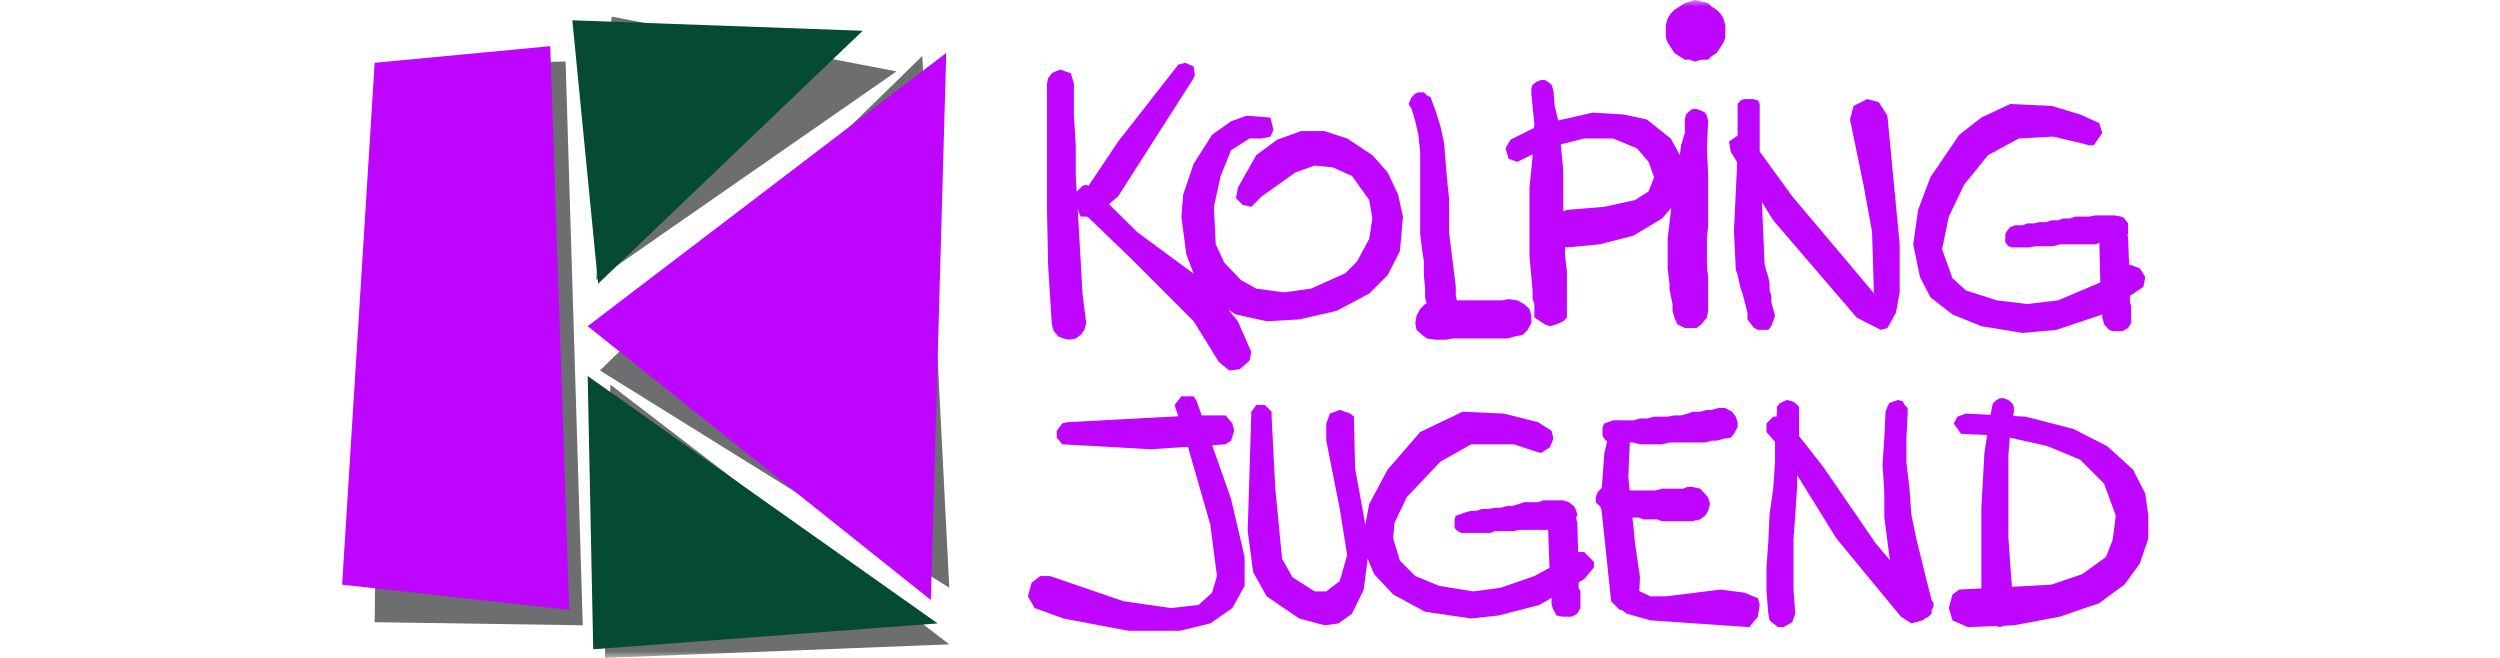 <svg width="190" height="50" viewBox="0 0 190 50" fill="none" xmlns="http://www.w3.org/2000/svg">
<mask id="mask0_1_11" style="mask-type:alpha" maskUnits="userSpaceOnUse" x="0" y="0" width="190" height="50">
<rect width="190" height="50" fill="#D9D9D9"/>
</mask>
<g mask="url(#mask0_1_11)">
<path fill-rule="evenodd" clip-rule="evenodd" d="M126.599 2.339V1.917L126.739 1.404L126.972 1.029L127.252 0.749L128.045 0.234L128.791 0L129.818 0.234L130.098 0.514L130.471 0.749L130.751 1.029L130.985 1.404L131.124 1.917V2.853L130.985 3.227L130.471 4.023L130.098 4.256L129.818 4.537H129.305L128.791 4.677L128.419 4.537H128.045L127.252 4.023L126.739 3.227L126.599 2.853V2.339V2.339Z" fill="#BE05FF"/>
<path fill-rule="evenodd" clip-rule="evenodd" d="M28.986 4.911L42.985 4.677L44.291 47.521L28.473 47.287L28.986 4.911V4.911ZM45.597 28.156L70.093 4.256L72.146 44.667L45.597 28.156ZM46.484 1.263L45.317 21.281L68.134 5.426L46.484 1.263ZM46.39 29.233L72.146 48.97L45.971 50L46.39 29.233Z" fill="#6D6E70"/>
<path fill-rule="evenodd" clip-rule="evenodd" d="M28.473 4.771L41.818 3.508L43.264 46.351L26 44.433L28.473 4.771V4.771ZM44.664 24.789L71.913 4.023L70.746 45.603L44.664 24.789Z" fill="#BE05FF"/>
<path fill-rule="evenodd" clip-rule="evenodd" d="M43.497 1.543L45.457 21.562L65.567 2.339L43.497 1.543ZM44.663 28.577L71.26 47.38L45.084 49.344L44.663 28.577V28.577Z" fill="#054A34"/>
<path fill-rule="evenodd" clip-rule="evenodd" d="M81.618 6.361V8.793L81.758 11.038V13.377L81.899 15.715L82.271 22.31L82.552 24.556L82.412 25.07L82.132 25.444L81.758 25.725L81.245 25.819L80.826 25.725L80.452 25.584L80.079 25.164L79.939 24.649L79.659 20.253L79.566 15.715V6.361L79.659 5.94L79.939 5.566L80.219 5.426L80.592 5.286L80.966 5.426L81.386 5.566L81.618 6.361V6.361Z" fill="#BE05FF"/>
<path fill-rule="evenodd" clip-rule="evenodd" d="M90.717 5.94L84.978 14.92L83.438 16.23L82.785 16.464H82.132L81.758 15.575L82.785 14.032L84.978 10.758L89.551 4.911L90.063 4.771L90.717 5.051L90.81 5.706L90.717 5.94V5.94Z" fill="#BE05FF"/>
<path fill-rule="evenodd" clip-rule="evenodd" d="M83.158 14.406L86.424 17.633L91.743 21.562L94.076 24.415L95.102 26.754L94.963 27.409L94.216 28.063L93.423 28.156L92.629 27.502L90.717 24.415L86.05 19.738L82.551 16.37L81.618 15.201V14.78L82.271 14.125L82.551 14.032L83.158 14.406V14.406Z" fill="#BE05FF"/>
<path fill-rule="evenodd" clip-rule="evenodd" d="M95.895 10.524H94.963L93.563 11.412L92.769 13.377L92.257 15.716L92.396 18.569L93.05 19.972L94.31 21.282L95.476 21.936L97.577 22.217L99.629 21.936L102.242 20.767L103.128 19.878L104.061 18.147L104.295 16.604L104.061 15.201L102.754 13.377L101.308 12.722L99.909 12.582L98.463 13.097L95.895 14.92L95.103 15.716L94.45 15.575L93.936 15.061L94.076 14.265L95.476 11.787L97.062 10.618L98.882 9.962H100.655L102.382 10.524L104.295 11.787L105.46 13.097L106.254 14.781L106.627 16.464L106.395 19.083L105.46 20.907L104.061 22.31L101.589 23.62L98.742 24.275L96.269 24.415L93.936 23.901L91.977 22.732L90.95 21.422L90.157 19.317L89.784 16.464L89.923 14.781L90.717 12.441L92.117 10.243L93.563 9.215L94.73 8.793L96.55 8.934L96.783 9.869L96.55 10.384L95.895 10.524V10.524ZM108.727 7.39L109.1 8.419L109.474 9.589L109.753 10.898L109.987 13.751L110.127 15.061V17.633L110.64 21.796V22.451L110.78 23.105V24.415L110.64 24.93L110.406 25.303L109.987 25.444L109.753 25.585L109.241 25.444L108.821 25.303L108.588 24.93L108.448 24.415V23.246L108.307 22.591V21.936L108.214 20.907V19.878L108.074 18.943L107.933 17.774V11.553L107.795 10.243L107.561 9.215L107.28 8.279L107.048 7.905L107.28 7.39L107.561 7.11L107.795 7.016H108.214L108.448 7.25L108.727 7.39V7.39Z" fill="#BE05FF"/>
<path fill-rule="evenodd" clip-rule="evenodd" d="M108.961 22.965L109.615 22.825H114.14L114.654 22.731L115.307 22.825L115.819 23.105L116.24 23.48L116.379 23.994V24.556L116.1 25.07L115.726 25.444L115.073 25.584L114.561 25.725H110.406L109.894 25.819H109.1L108.448 25.725L108.074 25.444L107.655 25.07L107.562 24.556L107.655 23.994L107.933 23.48L108.308 23.105L108.961 22.965V22.965ZM118.06 6.876L118.153 8.045L118.433 9.215L118.572 10.524L118.806 12.862V16.744L118.947 18.147V19.457L119.086 20.626V24.134L118.806 24.415L118.294 24.649L117.78 24.789L117.406 24.649L116.613 24.134V23.105L116.474 22.731V22.077L116.24 19.457V14.265L116.474 11.927V10.618L116.613 9.448L116.379 7.11V6.736L116.474 6.455L116.753 6.221L117.127 6.08H117.406L117.639 6.221L117.92 6.455L118.06 6.876Z" fill="#BE05FF"/>
<path fill-rule="evenodd" clip-rule="evenodd" d="M114.794 10.618L117.127 9.448L121.045 8.559L123.378 8.7L125.152 9.075L126.972 10.524L127.905 12.208L128.138 13.611L127.764 14.92L126.318 16.604L124.126 17.914L121.56 18.569L119.086 18.803L117.92 18.428L117.546 17.4L117.92 16.37L119.086 15.95L121.932 15.716L124.266 15.201L125.291 14.547L125.712 13.471L125.291 12.302L124.405 11.272L122.585 10.524H120.393L117.405 11.272L115.307 12.302L114.654 12.068L114.42 11.272L114.794 10.618V10.618Z" fill="#BE05FF"/>
<path fill-rule="evenodd" clip-rule="evenodd" d="M129.818 9.215L129.725 11.272L129.818 13.237V17.119L129.725 18.147V20.113L129.818 21.141V23.62L129.725 24.135L129.305 24.649L128.931 24.93H128.045L127.485 24.649L127.252 24.135L127.111 23.62V23.105L126.972 22.451L126.878 21.936V21.563L126.74 20.393V18.147L126.878 16.979L127.111 14.92L127.252 14.032L127.485 13.097L127.764 11.038L128.045 10.103V9.075L128.138 8.7L128.419 8.419L128.652 8.279H128.931L129.305 8.419L129.584 8.559L129.725 8.794L129.818 9.215V9.215ZM133.737 8.419V11.553L134.111 20.113L134.251 20.626L134.391 21.047L134.485 21.563V22.077L134.623 22.451V22.966L134.904 23.994L134.623 24.789L134.391 25.07H133.598L133.317 24.93L133.084 24.649L132.805 24.275V23.76L132.712 23.386L132.431 22.31L132.291 21.936L132.057 20.907L131.918 20.487L131.778 17.54L131.918 14.64L132.057 11.694V7.905L132.291 7.625L132.571 7.531H133.224L133.598 7.625L133.737 7.905V8.419V8.419Z" fill="#BE05FF"/>
<path fill-rule="evenodd" clip-rule="evenodd" d="M133.084 10.618L136.21 14.92L142.556 22.451L142.416 22.31L142.277 17.633L141.622 14.032L140.596 9.075L140.876 8.045L141.903 7.531L142.789 7.765L143.442 8.794L144.376 18.569V22.217L144.095 23.76L143.442 24.93L142.93 25.07L141.11 24.135L134.764 16.744L131.545 11.553L131.404 10.758L132.15 10.243H132.571L133.084 10.618V10.618ZM81.105 32.086L90.717 31.571H93.143L93.657 32.18L93.797 32.742L93.563 33.489L93.143 33.769L87.451 34.144L80.732 33.769L80.312 33.255V32.742L80.732 32.18L81.105 32.086V32.086Z" fill="#BE05FF"/>
<path fill-rule="evenodd" clip-rule="evenodd" d="M90.951 30.494L93.563 37.932L94.59 42.329V44.526L93.657 46.211L91.977 47.38L89.644 47.942H85.771L80.826 47.005L78.632 46.211L78.119 45.322L78.399 44.293L79.052 43.779H79.799L85.398 45.696L88.991 46.211L91.091 45.976L92.117 45.041L92.49 43.779L91.977 39.851L90.297 34.003L89.271 30.776L89.784 30.122H90.717L90.951 30.494V30.494ZM96.643 31.665L96.923 37.138L97.437 42.468L98.23 43.872L99.91 44.947H100.796L101.822 44.152L102.383 42.188L101.822 38.681L100.796 33.489V32.18L101.075 31.431L101.822 31.15L102.616 31.431L102.895 31.665L102.988 35.593L104.062 41.534L103.642 44.808L102.754 46.633L101.73 47.38L100.656 47.521L98.743 47.005L96.27 45.322L95.243 43.498L94.823 40.364L95.103 31.29L95.476 30.776H96.129L96.643 31.29V31.665V31.665Z" fill="#BE05FF"/>
<path fill-rule="evenodd" clip-rule="evenodd" d="M116.613 34.284L115.073 33.769H111.807L109.474 35.079L106.909 37.792L105.975 39.756L105.881 40.925L106.395 42.609L107.561 43.779L109.381 44.526L111.947 44.947L114.047 44.667L116.613 43.779L119.973 41.954H120.393L121.139 42.702V43.124L120.393 44.013L116.986 45.976L113.906 46.772L111.807 47.005L108.307 46.492L105.881 45.181L104.436 43.638L103.781 42.095L103.642 40.505L104.061 38.306L105.46 35.686L107.933 32.834L111.154 31.29L114.28 31.431L116.893 32.085L117.92 32.741L118.06 33.348L117.78 34.003L117.127 34.425L116.613 34.284V34.284Z" fill="#BE05FF"/>
<path fill-rule="evenodd" clip-rule="evenodd" d="M111.294 38.961L111.807 38.821H112.226L112.6 38.681H113.113L113.627 38.587H114.047L114.561 38.447H114.933L115.446 38.306L115.819 38.167H116.893L117.267 38.026H118.806L119.225 38.167L119.599 38.447L119.74 38.681L119.878 39.101L119.599 39.851L119.225 40.13L118.806 40.271H115.446L115.073 40.364H113.627L113.253 40.505H111.061L110.78 40.364L110.547 40.13V39.476L110.64 39.195L110.921 39.101L111.294 38.961V38.961Z" fill="#BE05FF"/>
<path fill-rule="evenodd" clip-rule="evenodd" d="M119.879 39.756L119.973 43.497V44.667L120.112 44.947V46.21L119.879 46.632L119.459 46.865H118.713L118.294 46.772L118.06 46.35L117.92 45.976V45.041L117.78 44.808V43.638L117.639 39.756L117.78 39.194L118.294 38.681H119.086L119.459 38.96L119.74 39.194L119.879 39.756V39.756ZM123.893 32.973L123.752 36.247L124.266 41.3L124.639 43.872L124.546 45.696L123.893 46.35H123.099L122.446 45.696L121.653 38.166L121.932 34.425L122.446 32.319L122.959 31.946L123.612 32.085L123.986 32.6L123.893 32.973Z" fill="#BE05FF"/>
<path fill-rule="evenodd" clip-rule="evenodd" d="M122.585 31.946H124.126L124.638 31.805H125.152L125.712 31.665H126.739L127.252 31.571H127.764L128.278 31.431L128.652 31.29H129.212L129.725 31.15H130.098L130.611 31.01H131.123L131.637 31.29L131.918 31.665L132.057 32.085V32.459L131.778 32.973L131.544 33.255L130.984 33.348L130.47 33.489H130.098L129.584 33.629H126.878L126.317 33.769H124.638L124.126 33.629H122.213L121.932 33.348L121.792 33.114V32.459L121.932 32.18L122.213 32.085L122.585 31.946V31.946ZM122.725 36.997L122.959 37.138H123.239L123.473 37.277H125.805L126.317 37.138H127.905L128.278 36.997H128.558L129.212 37.138L129.817 37.792L129.958 38.306L129.817 38.821L129.584 39.194L129.212 39.475L128.558 39.616H126.317L125.946 39.475H124.919L124.545 39.335H123.985L123.612 39.194L123.099 39.101H122.818L122.446 38.96H122.072L121.792 38.821L121.56 38.447L121.279 38.166V37.792L121.419 37.417L121.932 36.856H122.306L122.725 36.997V36.997ZM124.638 44.947L125.432 45.322H126.599L130.751 44.808L132.571 45.041L133.598 45.463L133.737 45.976L133.598 46.865L132.943 47.66L125.432 47.146L123.612 46.632L122.959 46.117L122.818 45.322L123.239 44.667L123.985 44.526L124.638 44.947V44.947ZM136.724 31.29V33.114L136.583 35.079V36.997L136.443 39.101L136.304 41.019V44.808L136.443 46.632L136.304 47.005L136.21 47.287L135.79 47.521L135.557 47.66H135.137L134.763 47.38L134.484 47.146L134.391 46.632L134.251 44.947V43.124L134.391 41.16L134.484 39.101L134.763 37.138L134.904 35.079V33.114L135.044 31.29V30.917L135.277 30.635L135.79 30.401L136.21 30.494L136.443 30.635L136.724 30.917V31.29V31.29Z" fill="#BE05FF"/>
<path fill-rule="evenodd" clip-rule="evenodd" d="M135.79 31.946L138.544 35.453L142.556 41.3L146.289 45.696L146.568 46.633L146.055 47.146L145.262 47.38L144.469 46.865L139.57 40.926L135.277 34.003L134.251 32.834V32.18L134.763 31.665H135.416L135.79 31.946V31.946Z" fill="#BE05FF"/>
<path fill-rule="evenodd" clip-rule="evenodd" d="M144.983 31.431L144.888 33.255V35.172L145.122 37.138L145.262 39.101L145.636 40.926L146.055 42.609L146.43 44.152L146.801 45.603L146.942 45.837V46.117L146.801 46.351V46.633L146.568 46.865L146.289 47.005L146.148 47.146H145.915L145.636 47.287L145.402 47.146H145.122L144.983 47.005L144.749 46.865V46.633L144.609 46.492L144.095 44.947L143.723 43.264L143.208 39.335V37.417L143.069 35.313L143.208 33.255L143.302 31.29L143.442 30.917L143.582 30.635L143.956 30.494L144.235 30.401L144.609 30.494L144.749 30.776L144.983 31.01V31.431V31.431ZM153.055 31.29L152.774 32.835L152.635 34.659V40.785L152.774 42.843L152.914 44.667L153.055 46.351L152.914 46.865L152.635 47.287L152.402 47.521L151.981 47.66L151.468 47.521L151.094 47.38L150.815 47.005L150.722 46.633L150.582 44.808V38.587L150.815 34.425L151.094 32.6L151.375 31.01L151.468 30.635L151.747 30.401L151.981 30.261H152.261L152.635 30.401L152.914 30.635L153.055 30.917V31.29V31.29Z" fill="#BE05FF"/>
<path fill-rule="evenodd" clip-rule="evenodd" d="M149.415 31.431L153.941 31.665L157.581 32.6L160.147 33.91L162.106 35.686L163.039 37.51L163.273 39.194V40.925L162.62 42.843L161.453 44.433L159.54 45.837L156.554 46.865L153.055 47.521L149.555 47.66L148.388 47.146L148.109 46.211L148.388 45.181L148.903 44.808L155.901 44.433L158.234 43.639L160.054 42.329L160.566 41.019L160.8 39.194L159.913 36.763L158.093 34.938L155.621 33.91L152.121 33.114L149.041 32.973L148.481 32.18L148.762 31.665L149.415 31.431V31.431ZM158.234 10.898L156.04 10.383L153.428 10.524L151.094 11.787L149.274 14.032L148.109 16.464L147.595 18.943L148.388 21.141L149.415 22.077L151.747 22.825L154.081 23.105L156.414 22.825L160.054 21.281L161.874 20.112L162.62 20.393L163.039 21.047L162.899 21.796L159.773 23.9L156.274 25.07L153.708 25.303L150.582 24.789L148.388 23.9L146.708 22.591L145.915 21.047L145.403 18.568L145.775 15.949L146.708 13.471L148.903 10.243L150.582 8.933L152.774 7.905L155.901 8.045L158.093 8.7L159.54 9.355L159.773 10.103L159.121 11.038H158.746L158.234 10.898V10.898Z" fill="#BE05FF"/>
<path fill-rule="evenodd" clip-rule="evenodd" d="M153.148 17.118H153.708L154.081 16.978H154.594L154.968 16.884H155.48L155.901 16.744H156.414L156.788 16.604H157.3L157.72 16.464H158.746L159.26 16.37H160.707L161.219 16.464L161.453 16.604L161.733 16.978V17.774L161.453 18.147L161.219 18.428H159.633L159.26 18.568H156.554L156.04 18.709H154.734L154.22 18.802H152.914L152.635 18.709L152.402 18.428V17.774L152.541 17.54L152.774 17.259L153.148 17.118V17.118Z" fill="#BE05FF"/>
<path fill-rule="evenodd" clip-rule="evenodd" d="M161.733 18.054L161.874 21.796V22.965L161.967 23.246V24.556L161.733 24.93L161.314 25.164H160.566L160.288 25.07L159.913 24.649L159.773 24.134V23.386L159.633 23.105V21.936L159.54 18.054L159.633 17.54L160.147 16.978L160.707 16.884L161.08 16.978L161.314 17.118L161.593 17.54L161.733 18.054V18.054Z" fill="#BE05FF"/>
</g>
</svg>
